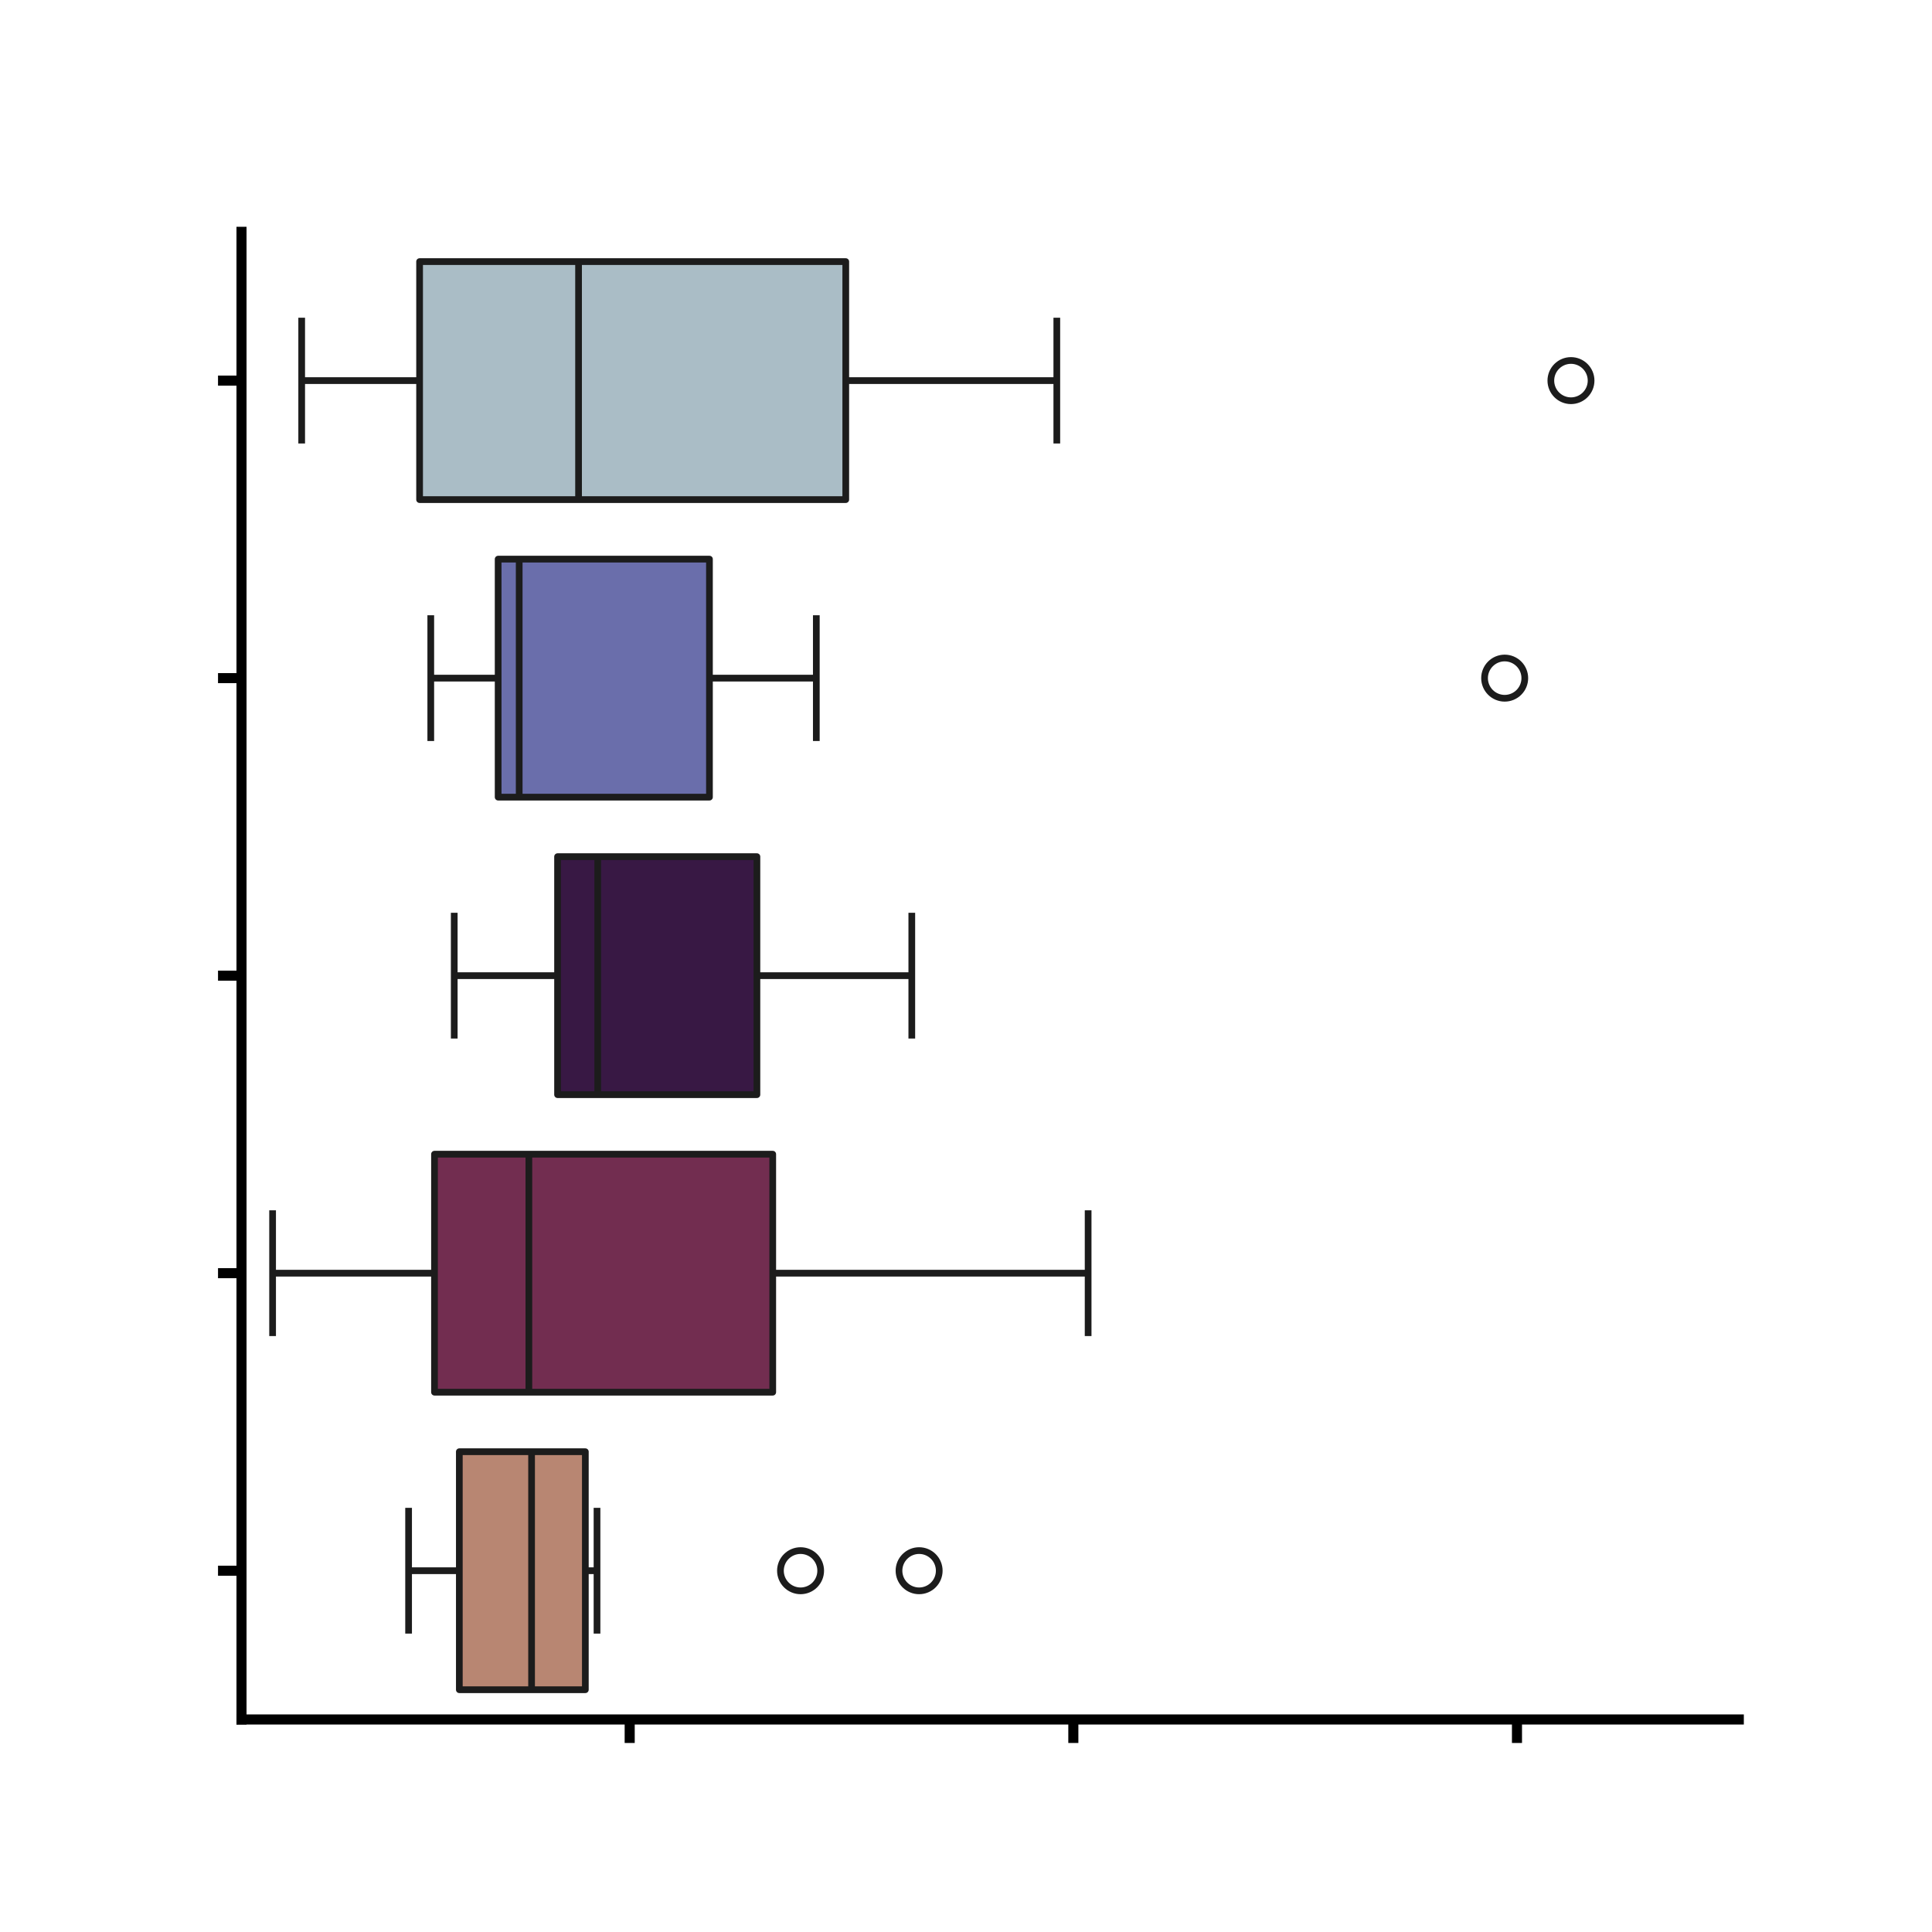 <?xml version="1.0" encoding="utf-8" standalone="no"?>
<!DOCTYPE svg PUBLIC "-//W3C//DTD SVG 1.1//EN"
  "http://www.w3.org/Graphics/SVG/1.1/DTD/svg11.dtd">
<svg xmlns:xlink="http://www.w3.org/1999/xlink" width="288pt" height="288pt" viewBox="0 0 288 288" xmlns="http://www.w3.org/2000/svg" version="1.1">
 <defs>
  <style type="text/css">*{stroke-linejoin: round; stroke-linecap: butt}</style>
 </defs>
 <g id="figure_1">
  <g id="patch_1">
   <path d="M 0 288 
L 288 288 
L 288 0 
L 0 0 
L 0 288 
z
" style="fill: none"/>
  </g>
  <g id="axes_1">
   <g id="patch_2">
    <path d="M 36 256.32 
L 259.2 256.32 
L 259.2 34.56 
L 36 34.56 
L 36 256.32 
z
" style="fill: none"/>
   </g>
   <g id="matplotlib.axis_1">
    <g id="xtick_1">
     <g id="line2d_1">
      <defs>
       <path id="m4d474d1847" d="M 0 0 
L 0 3.5 
" style="stroke: #000000; stroke-width: 1.5"/>
      </defs>
      <g>
       <use xlink:href="#m4d474d1847" x="93.867" y="256.32" style="stroke: #000000; stroke-width: 1.5"/>
      </g>
     </g>
    </g>
    <g id="xtick_2">
     <g id="line2d_2">
      <g>
       <use xlink:href="#m4d474d1847" x="160" y="256.32" style="stroke: #000000; stroke-width: 1.5"/>
      </g>
     </g>
    </g>
    <g id="xtick_3">
     <g id="line2d_3">
      <g>
       <use xlink:href="#m4d474d1847" x="226.133" y="256.32" style="stroke: #000000; stroke-width: 1.5"/>
      </g>
     </g>
    </g>
   </g>
   <g id="matplotlib.axis_2">
    <g id="ytick_1">
     <g id="line2d_4">
      <defs>
       <path id="m764f32b072" d="M 0 0 
L -3.5 0 
" style="stroke: #000000; stroke-width: 1.5"/>
      </defs>
      <g>
       <use xlink:href="#m764f32b072" x="36" y="56.736" style="stroke: #000000; stroke-width: 1.5"/>
      </g>
     </g>
    </g>
    <g id="ytick_2">
     <g id="line2d_5">
      <g>
       <use xlink:href="#m764f32b072" x="36" y="101.088" style="stroke: #000000; stroke-width: 1.5"/>
      </g>
     </g>
    </g>
    <g id="ytick_3">
     <g id="line2d_6">
      <g>
       <use xlink:href="#m764f32b072" x="36" y="145.44" style="stroke: #000000; stroke-width: 1.5"/>
      </g>
     </g>
    </g>
    <g id="ytick_4">
     <g id="line2d_7">
      <g>
       <use xlink:href="#m764f32b072" x="36" y="189.792" style="stroke: #000000; stroke-width: 1.5"/>
      </g>
     </g>
    </g>
    <g id="ytick_5">
     <g id="line2d_8">
      <g>
       <use xlink:href="#m764f32b072" x="36" y="234.144" style="stroke: #000000; stroke-width: 1.5"/>
      </g>
     </g>
    </g>
   </g>
   <g id="patch_3">
    <path d="M 62.548 38.995 
L 62.548 74.477 
L 126.077 74.477 
L 126.077 38.995 
L 62.548 38.995 
z
" clip-path="url(#p99fd549681)" style="fill: #aabdc6; stroke: #1c1c1c; stroke-linejoin: miter"/>
   </g>
   <g id="line2d_9">
    <path d="M 62.548 56.736 
L 44.971 56.736 
" clip-path="url(#p99fd549681)" style="fill: none; stroke: #1c1c1c"/>
   </g>
   <g id="line2d_10">
    <path d="M 126.077 56.736 
L 157.537 56.736 
" clip-path="url(#p99fd549681)" style="fill: none; stroke: #1c1c1c"/>
   </g>
   <g id="line2d_11">
    <path d="M 44.971 47.866 
L 44.971 65.606 
" clip-path="url(#p99fd549681)" style="fill: none; stroke: #1c1c1c; stroke-linecap: square"/>
   </g>
   <g id="line2d_12">
    <path d="M 157.537 47.866 
L 157.537 65.606 
" clip-path="url(#p99fd549681)" style="fill: none; stroke: #1c1c1c; stroke-linecap: square"/>
   </g>
   <g id="line2d_13">
    <defs>
     <path id="ma79873fa27" d="M 0 3 
C 0.796 3 1.559 2.684 2.121 2.121 
C 2.684 1.559 3 0.796 3 0 
C 3 -0.796 2.684 -1.559 2.121 -2.121 
C 1.559 -2.684 0.796 -3 0 -3 
C -0.796 -3 -1.559 -2.684 -2.121 -2.121 
C -2.684 -1.559 -3 -0.796 -3 0 
C -3 0.796 -2.684 1.559 -2.121 2.121 
C -1.559 2.684 -0.796 3 0 3 
z
" style="stroke: #1c1c1c"/>
    </defs>
    <g clip-path="url(#p99fd549681)">
     <use xlink:href="#ma79873fa27" x="234.181" y="56.736" style="fill-opacity: 0; stroke: #1c1c1c"/>
    </g>
   </g>
   <g id="patch_4">
    <path d="M 74.258 83.347 
L 74.258 118.829 
L 105.757 118.829 
L 105.757 83.347 
L 74.258 83.347 
z
" clip-path="url(#p99fd549681)" style="fill: #6a6eab; stroke: #1c1c1c; stroke-linejoin: miter"/>
   </g>
   <g id="line2d_14">
    <path d="M 74.258 101.088 
L 64.214 101.088 
" clip-path="url(#p99fd549681)" style="fill: none; stroke: #1c1c1c"/>
   </g>
   <g id="line2d_15">
    <path d="M 105.757 101.088 
L 121.687 101.088 
" clip-path="url(#p99fd549681)" style="fill: none; stroke: #1c1c1c"/>
   </g>
   <g id="line2d_16">
    <path d="M 64.214 92.218 
L 64.214 109.958 
" clip-path="url(#p99fd549681)" style="fill: none; stroke: #1c1c1c; stroke-linecap: square"/>
   </g>
   <g id="line2d_17">
    <path d="M 121.687 92.218 
L 121.687 109.958 
" clip-path="url(#p99fd549681)" style="fill: none; stroke: #1c1c1c; stroke-linecap: square"/>
   </g>
   <g id="line2d_18">
    <g clip-path="url(#p99fd549681)">
     <use xlink:href="#ma79873fa27" x="224.3" y="101.088" style="fill-opacity: 0; stroke: #1c1c1c"/>
    </g>
   </g>
   <g id="patch_5">
    <path d="M 83.115 127.699 
L 83.115 163.181 
L 112.832 163.181 
L 112.832 127.699 
L 83.115 127.699 
z
" clip-path="url(#p99fd549681)" style="fill: #381844; stroke: #1c1c1c; stroke-linejoin: miter"/>
   </g>
   <g id="line2d_19">
    <path d="M 83.115 145.44 
L 67.712 145.44 
" clip-path="url(#p99fd549681)" style="fill: none; stroke: #1c1c1c"/>
   </g>
   <g id="line2d_20">
    <path d="M 112.832 145.44 
L 135.92 145.44 
" clip-path="url(#p99fd549681)" style="fill: none; stroke: #1c1c1c"/>
   </g>
   <g id="line2d_21">
    <path d="M 67.712 136.57 
L 67.712 154.31 
" clip-path="url(#p99fd549681)" style="fill: none; stroke: #1c1c1c; stroke-linecap: square"/>
   </g>
   <g id="line2d_22">
    <path d="M 135.92 136.57 
L 135.92 154.31 
" clip-path="url(#p99fd549681)" style="fill: none; stroke: #1c1c1c; stroke-linecap: square"/>
   </g>
   <g id="line2d_23"/>
   <g id="patch_6">
    <path d="M 64.77 172.051 
L 64.77 207.533 
L 115.19 207.533 
L 115.19 172.051 
L 64.77 172.051 
z
" clip-path="url(#p99fd549681)" style="fill: #722d50; stroke: #1c1c1c; stroke-linejoin: miter"/>
   </g>
   <g id="line2d_24">
    <path d="M 64.77 189.792 
L 40.636 189.792 
" clip-path="url(#p99fd549681)" style="fill: none; stroke: #1c1c1c"/>
   </g>
   <g id="line2d_25">
    <path d="M 115.19 189.792 
L 162.206 189.792 
" clip-path="url(#p99fd549681)" style="fill: none; stroke: #1c1c1c"/>
   </g>
   <g id="line2d_26">
    <path d="M 40.636 180.922 
L 40.636 198.662 
" clip-path="url(#p99fd549681)" style="fill: none; stroke: #1c1c1c; stroke-linecap: square"/>
   </g>
   <g id="line2d_27">
    <path d="M 162.206 180.922 
L 162.206 198.662 
" clip-path="url(#p99fd549681)" style="fill: none; stroke: #1c1c1c; stroke-linecap: square"/>
   </g>
   <g id="line2d_28"/>
   <g id="patch_7">
    <path d="M 68.472 216.403 
L 68.472 251.885 
L 87.256 251.885 
L 87.256 216.403 
L 68.472 216.403 
z
" clip-path="url(#p99fd549681)" style="fill: #b88672; stroke: #1c1c1c; stroke-linejoin: miter"/>
   </g>
   <g id="line2d_29">
    <path d="M 68.472 234.144 
L 60.909 234.144 
" clip-path="url(#p99fd549681)" style="fill: none; stroke: #1c1c1c"/>
   </g>
   <g id="line2d_30">
    <path d="M 87.256 234.144 
L 88.995 234.144 
" clip-path="url(#p99fd549681)" style="fill: none; stroke: #1c1c1c"/>
   </g>
   <g id="line2d_31">
    <path d="M 60.909 225.274 
L 60.909 243.014 
" clip-path="url(#p99fd549681)" style="fill: none; stroke: #1c1c1c; stroke-linecap: square"/>
   </g>
   <g id="line2d_32">
    <path d="M 88.995 225.274 
L 88.995 243.014 
" clip-path="url(#p99fd549681)" style="fill: none; stroke: #1c1c1c; stroke-linecap: square"/>
   </g>
   <g id="line2d_33">
    <g clip-path="url(#p99fd549681)">
     <use xlink:href="#ma79873fa27" x="119.339" y="234.144" style="fill-opacity: 0; stroke: #1c1c1c"/>
     <use xlink:href="#ma79873fa27" x="137.011" y="234.144" style="fill-opacity: 0; stroke: #1c1c1c"/>
    </g>
   </g>
   <g id="line2d_34">
    <path d="M 86.245 38.995 
L 86.245 74.477 
" clip-path="url(#p99fd549681)" style="fill: none; stroke: #1c1c1c"/>
   </g>
   <g id="line2d_35">
    <path d="M 77.396 83.347 
L 77.396 118.829 
" clip-path="url(#p99fd549681)" style="fill: none; stroke: #1c1c1c"/>
   </g>
   <g id="line2d_36">
    <path d="M 89.101 127.699 
L 89.101 163.181 
" clip-path="url(#p99fd549681)" style="fill: none; stroke: #1c1c1c"/>
   </g>
   <g id="line2d_37">
    <path d="M 78.838 172.051 
L 78.838 207.533 
" clip-path="url(#p99fd549681)" style="fill: none; stroke: #1c1c1c"/>
   </g>
   <g id="line2d_38">
    <path d="M 79.241 216.403 
L 79.241 251.885 
" clip-path="url(#p99fd549681)" style="fill: none; stroke: #1c1c1c"/>
   </g>
   <g id="patch_8">
    <path d="M 36 256.32 
L 36 34.56 
" style="fill: none; stroke: #000000; stroke-width: 1.5; stroke-linejoin: miter; stroke-linecap: square"/>
   </g>
   <g id="patch_9">
    <path d="M 36 256.32 
L 259.2 256.32 
" style="fill: none; stroke: #000000; stroke-width: 1.5; stroke-linejoin: miter; stroke-linecap: square"/>
   </g>
  </g>
 </g>
 <defs>
  <clipPath id="p99fd549681">
   <rect x="36" y="34.56" width="223.2" height="221.76"/>
  </clipPath>
 </defs>
</svg>
